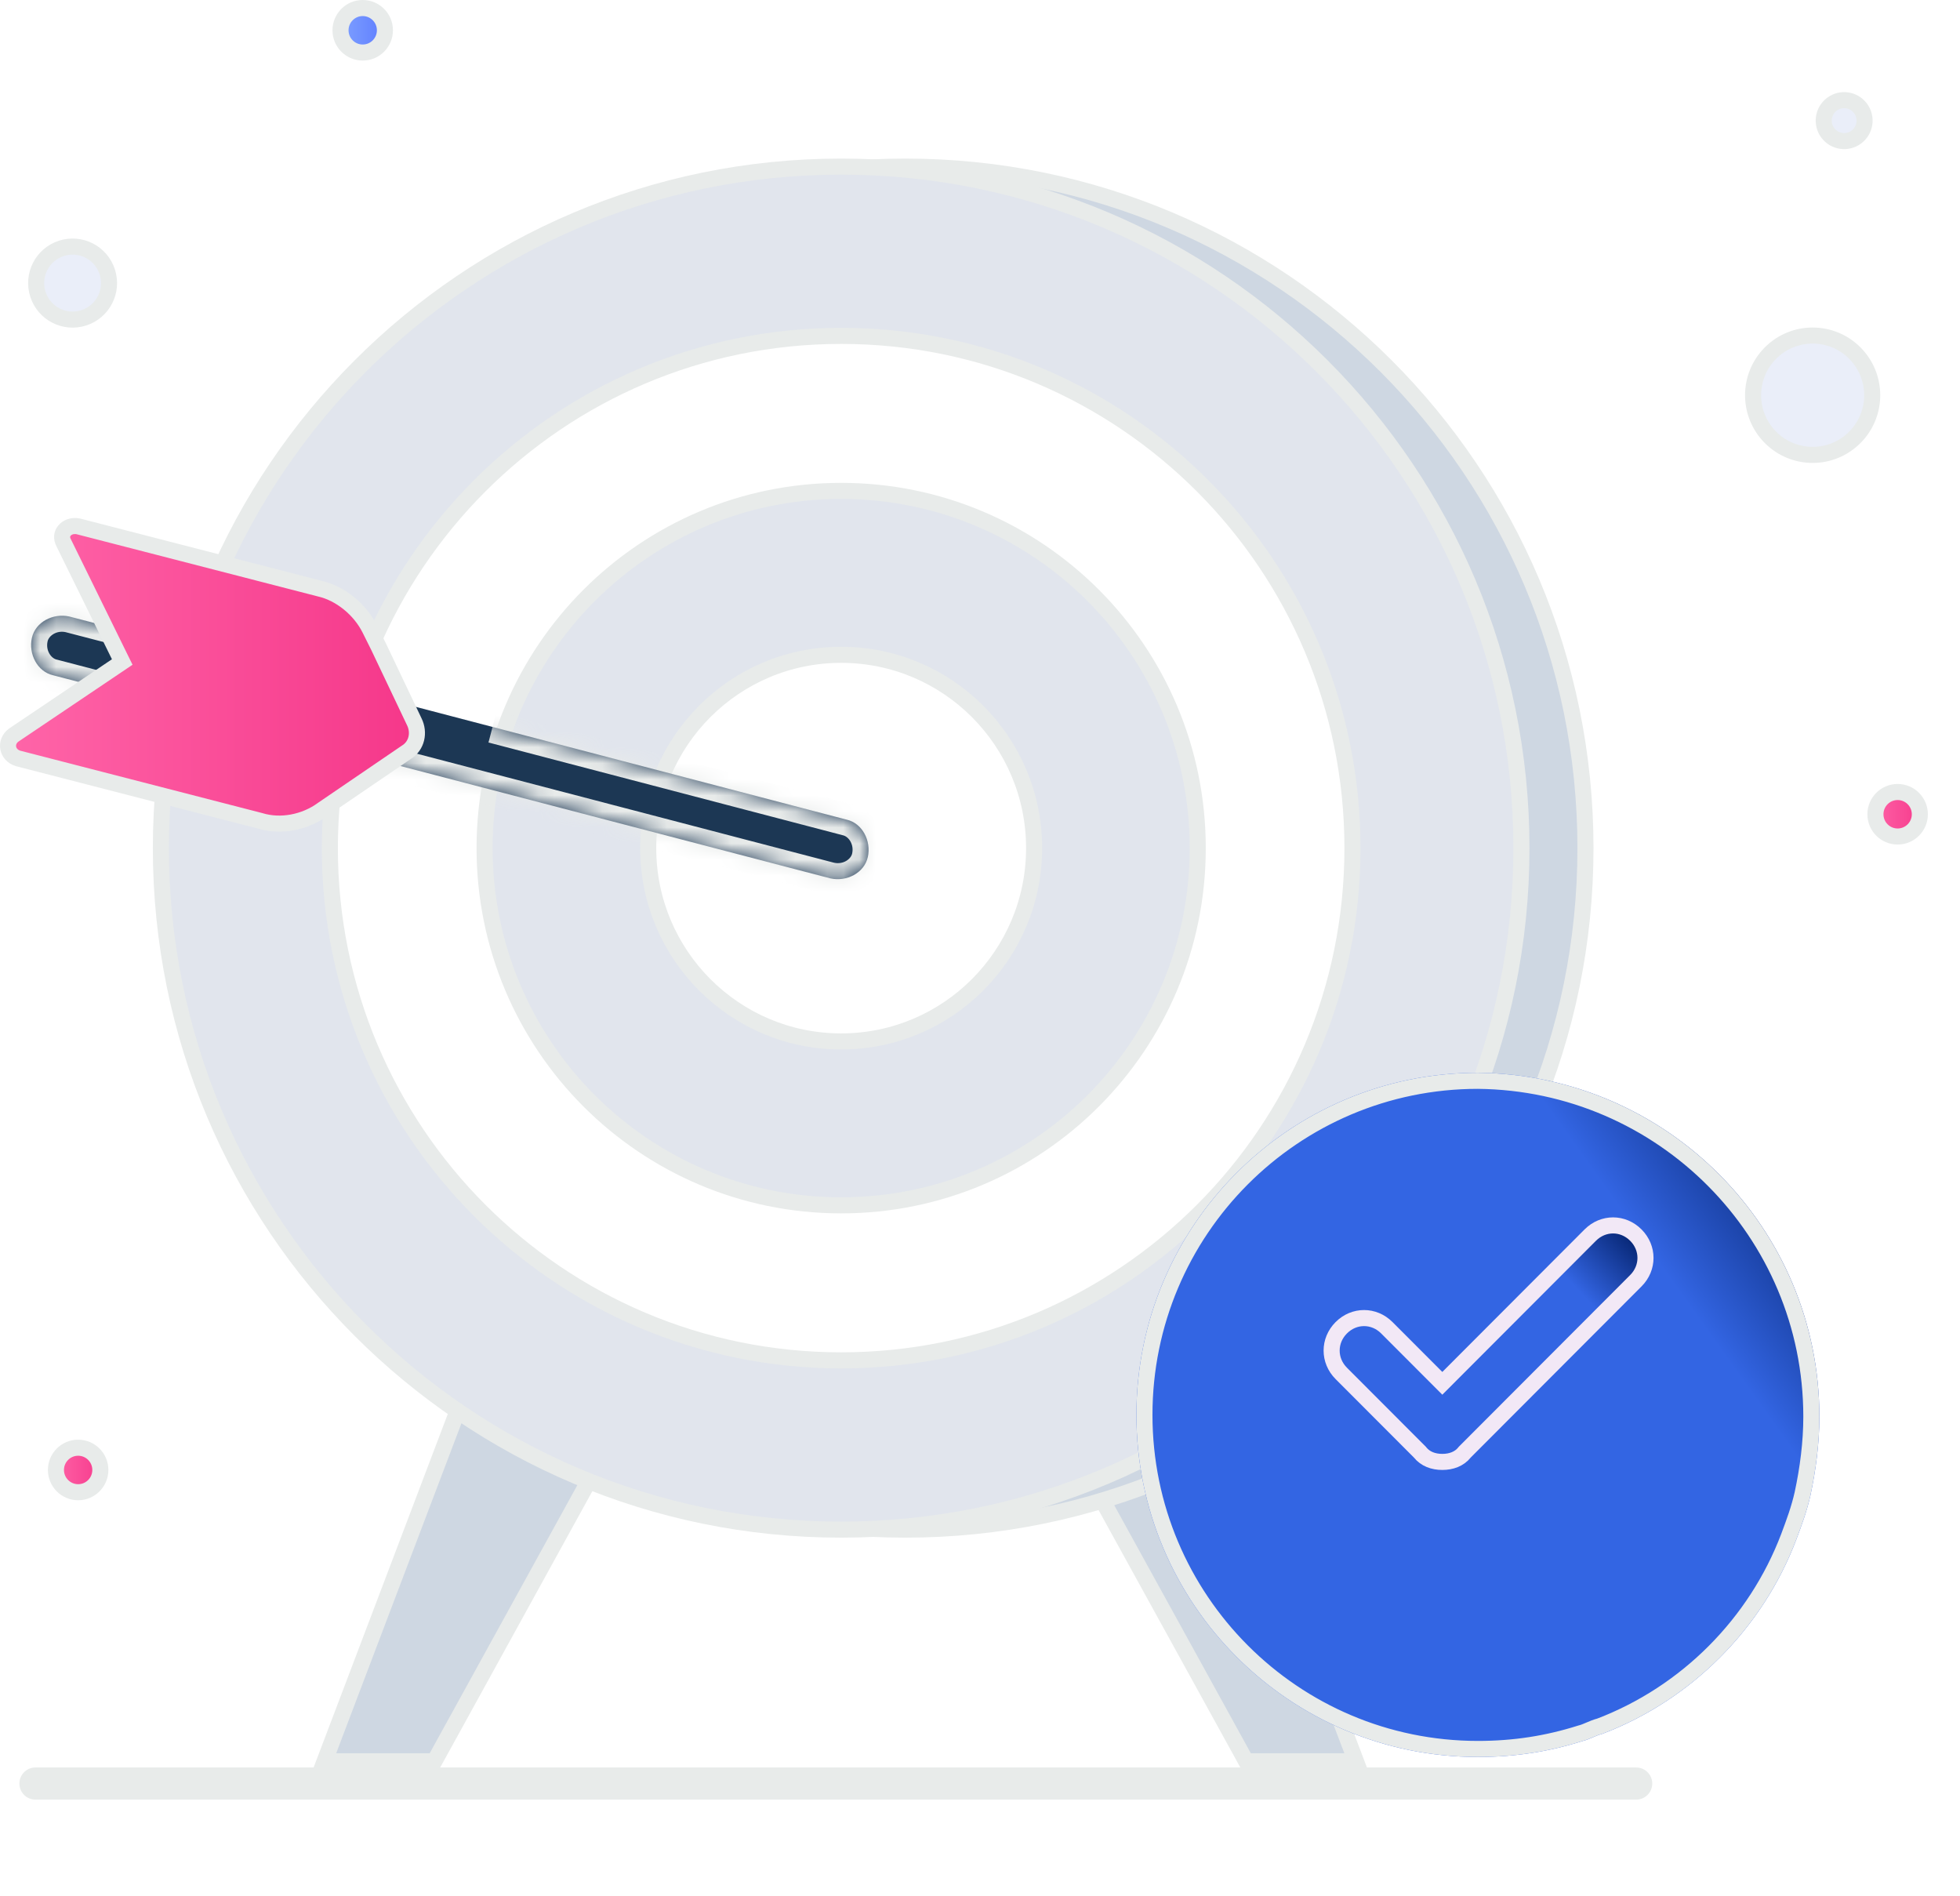 <svg width="122" height="118" viewBox="0 0 122 118" fill="none" xmlns="http://www.w3.org/2000/svg">
<path d="M6.675 16.916C7.063 18.11 6.41 19.392 5.22 19.779C4.029 20.167 2.75 19.515 2.362 18.32C1.975 17.127 2.627 15.845 3.818 15.457C5.008 15.07 6.288 15.722 6.675 16.916Z" fill="#EAEEF9" stroke="#E8EBEA"/>
<path d="M23.959 1.885C23.959 2.651 23.34 3.27 22.577 3.27C21.815 3.27 21.195 2.651 21.195 1.885C21.195 1.119 21.815 0.5 22.577 0.5C23.34 0.5 23.959 1.119 23.959 1.885Z" fill="url(#paint0_linear_15_3591)" stroke="#E8EBEA"/>
<path d="M119.5 50.676C119.5 51.442 118.88 52.061 118.118 52.061C117.355 52.061 116.736 51.442 116.736 50.676C116.736 49.91 117.355 49.291 118.118 49.291C118.88 49.291 119.5 49.91 119.5 50.676Z" fill="url(#paint1_linear_15_3591)" stroke="#E8EBEA"/>
<path d="M6.246 91.484C6.246 92.249 5.626 92.869 4.864 92.869C4.101 92.869 3.482 92.249 3.482 91.484C3.482 90.718 4.101 90.099 4.864 90.099C5.626 90.099 6.246 90.718 6.246 91.484Z" fill="url(#paint2_linear_15_3591)" stroke="#E8EBEA"/>
<path d="M115.565 22.092C116.946 23.606 116.841 25.955 115.329 27.338C113.818 28.722 111.473 28.616 110.092 27.102C108.71 25.588 108.816 23.239 110.327 21.856C111.839 20.472 114.184 20.578 115.565 22.092Z" fill="#EAEEF9" stroke="#E8EBEA"/>
<path d="M115.728 6.648C116.202 7.167 116.165 7.973 115.647 8.447C115.129 8.922 114.324 8.886 113.85 8.366C113.377 7.847 113.413 7.041 113.931 6.567C114.45 6.092 115.254 6.128 115.728 6.648Z" fill="#EAEEF9" stroke="#E8EBEA"/>
<path d="M27.042 109.613H20.202L28.723 87.169L37.267 91.05L27.042 109.613Z" fill="#CED7E2" stroke="#E8EBEA"/>
<path d="M77.562 109.613L67.337 91.05L75.881 87.169L84.402 109.613H77.562Z" fill="#CED7E2" stroke="#E8EBEA"/>
<path d="M98.687 52.783C98.687 76.209 79.728 95.197 56.343 95.197C32.958 95.197 13.999 76.209 13.999 52.783C13.999 29.358 32.958 10.369 56.343 10.369C79.728 10.369 98.687 29.358 98.687 52.783Z" fill="#CED7E2" stroke="#E8EBEA"/>
<path d="M94.702 52.783C94.702 76.209 75.743 95.197 52.358 95.197C28.973 95.197 10.014 76.209 10.014 52.783C10.014 29.358 28.973 10.369 52.358 10.369C75.743 10.369 94.702 29.358 94.702 52.783Z" fill="#E1E5ED" stroke="#E8EBEA"/>
<path d="M84.184 52.783C84.184 70.391 69.934 84.663 52.358 84.663C34.781 84.663 20.531 70.391 20.531 52.783C20.531 35.176 34.781 20.904 52.358 20.904C69.934 20.904 84.184 35.176 84.184 52.783Z" fill="white" stroke="#E8EBEA"/>
<path d="M74.553 52.783C74.553 65.062 64.615 75.015 52.358 75.015C40.1 75.015 30.163 65.062 30.163 52.783C30.163 40.504 40.1 30.551 52.358 30.551C64.615 30.551 74.553 40.504 74.553 52.783Z" fill="#E1E5ED" stroke="#E8EBEA"/>
<path d="M64.368 52.783C64.368 59.428 58.99 64.814 52.358 64.814C45.725 64.814 40.348 59.428 40.348 52.783C40.348 46.138 45.725 40.753 52.358 40.753C58.99 40.753 64.368 46.138 64.368 52.783Z" fill="white" stroke="#E8EBEA"/>
<g filter="url(#filter0_d_15_3591)">
<path d="M113.247 83.167C113.247 84.83 113.026 86.493 112.694 88.046C112.472 89.044 112.14 89.931 111.808 90.818C109.704 96.362 105.276 100.798 99.741 102.905C99.298 103.016 98.966 103.238 98.523 103.349C96.419 104.014 94.316 104.347 91.991 104.347C80.256 104.347 70.735 94.81 70.735 83.056C70.735 71.302 80.256 61.765 91.991 61.765C103.726 61.876 113.247 71.412 113.247 83.167Z" fill="url(#paint3_linear_15_3591)"/>
<path d="M98.401 102.864L98.387 102.867L98.372 102.872C96.318 103.522 94.265 103.847 91.991 103.847C80.533 103.847 71.235 94.535 71.235 83.056C71.235 71.578 80.532 62.266 91.989 62.265C103.45 62.375 112.747 71.69 112.747 83.167C112.747 84.786 112.531 86.413 112.205 87.939C111.992 88.897 111.673 89.752 111.34 90.642C109.29 96.044 104.978 100.368 99.589 102.428C99.341 102.493 99.126 102.585 98.946 102.662L98.935 102.667C98.737 102.752 98.578 102.819 98.401 102.864Z" stroke="#E8EBEA"/>
</g>
<path d="M88.396 90.395L88.379 90.373L88.359 90.354L83.488 85.475C82.687 84.672 82.687 83.436 83.488 82.633C84.289 81.83 85.522 81.83 86.323 82.633L89.423 85.737L89.777 86.092L90.131 85.737L98.987 76.866C99.788 76.064 101.021 76.064 101.822 76.866C102.624 77.669 102.624 78.906 101.822 79.708L91.194 90.354L91.175 90.373L91.158 90.395C90.835 90.798 90.336 90.983 89.777 90.983C89.218 90.983 88.719 90.798 88.396 90.395Z" fill="url(#paint4_linear_15_3591)" stroke="#F2E8F6"/>
<mask id="path-17-inside-1_15_3591" fill="white">
<path d="M30.659 45.242L52.69 51.009C53.686 51.23 54.239 52.339 54.018 53.337C53.797 54.335 52.69 54.89 51.693 54.668L3.314 42.027C2.318 41.805 1.764 40.696 1.985 39.698C2.207 38.7 3.314 38.146 4.31 38.367L20.916 42.692"/>
</mask>
<path d="M30.659 45.242L52.69 51.009C53.686 51.23 54.239 52.339 54.018 53.337C53.797 54.335 52.69 54.89 51.693 54.668L3.314 42.027C2.318 41.805 1.764 40.696 1.985 39.698C2.207 38.7 3.314 38.146 4.31 38.367L20.916 42.692" fill="#1C3754"/>
<path d="M52.69 51.009L52.436 51.976L52.454 51.981L52.472 51.985L52.69 51.009ZM51.693 54.668L51.44 55.636L51.458 55.64L51.476 55.644L51.693 54.668ZM3.314 42.027L3.567 41.059L3.549 41.055L3.531 41.051L3.314 42.027ZM4.31 38.367L4.562 37.4L4.545 37.395L4.528 37.391L4.31 38.367ZM30.405 46.21L52.436 51.976L52.943 50.041L30.912 44.275L30.405 46.21ZM52.472 51.985C52.813 52.061 53.171 52.537 53.042 53.121L54.994 53.554C55.307 52.142 54.559 50.4 52.907 50.033L52.472 51.985ZM53.042 53.121C52.965 53.465 52.49 53.821 51.91 53.692L51.476 55.644C52.889 55.959 54.628 55.206 54.994 53.554L53.042 53.121ZM51.946 53.701L3.567 41.059L3.061 42.994L51.44 55.636L51.946 53.701ZM3.531 41.051C3.191 40.975 2.832 40.499 2.962 39.915L1.009 39.481C0.696 40.893 1.444 42.635 3.097 43.003L3.531 41.051ZM2.962 39.915C3.038 39.571 3.514 39.215 4.093 39.343L4.528 37.391C3.114 37.077 1.376 37.829 1.009 39.481L2.962 39.915ZM4.058 39.335L20.664 43.66L21.169 41.724L4.562 37.4L4.058 39.335Z" fill="#E8EBEA" mask="url(#path-17-inside-1_15_3591)"/>
<path d="M19.906 36.634L19.906 36.634L19.918 36.637C21.201 36.933 22.413 37.937 23.016 39.145L23.567 40.25L25.779 44.903L25.779 44.903L25.783 44.911C26.126 45.598 25.941 46.414 25.301 46.815L25.293 46.82L25.285 46.825L20.081 50.374L20.075 50.378L20.069 50.383C18.967 51.185 17.469 51.479 16.193 51.085L16.182 51.082L16.17 51.079L1.125 47.201C0.417 46.982 0.296 46.177 0.838 45.76L7.247 41.444L7.609 41.2L7.416 40.808L3.984 33.822L3.979 33.811L3.973 33.8C3.797 33.483 3.857 33.208 4.016 33.02C4.182 32.822 4.487 32.685 4.864 32.756L19.906 36.634Z" fill="url(#paint5_linear_15_3591)" stroke="#E8EBEA"/>
<path d="M2.207 111H101.844" stroke="#E8EBEA" stroke-width="2" stroke-miterlimit="10" stroke-linecap="round" stroke-linejoin="round"/>
<defs>
<filter id="filter0_d_15_3591" x="62.735" y="58.765" width="58.512" height="58.581" filterUnits="userSpaceOnUse" color-interpolation-filters="sRGB">
<feFlood flood-opacity="0" result="BackgroundImageFix"/>
<feColorMatrix in="SourceAlpha" type="matrix" values="0 0 0 0 0 0 0 0 0 0 0 0 0 0 0 0 0 0 127 0" result="hardAlpha"/>
<feOffset dy="5"/>
<feGaussianBlur stdDeviation="4"/>
<feColorMatrix type="matrix" values="0 0 0 0 0.49 0 0 0 0 0.114 0 0 0 0 0.659 0 0 0 0.12 0"/>
<feBlend mode="normal" in2="BackgroundImageFix" result="effect1_dropShadow_15_3591"/>
<feBlend mode="normal" in="SourceGraphic" in2="effect1_dropShadow_15_3591" result="shape"/>
</filter>
<linearGradient id="paint0_linear_15_3591" x1="20.747" y1="1.833" x2="24.407" y2="1.833" gradientUnits="userSpaceOnUse">
<stop stop-color="#83A6FF"/>
<stop offset="1" stop-color="#5A78FF"/>
</linearGradient>
<linearGradient id="paint1_linear_15_3591" x1="116.29" y1="50.67" x2="119.949" y2="50.67" gradientUnits="userSpaceOnUse">
<stop stop-color="#FF66A9"/>
<stop offset="1" stop-color="#F53689"/>
</linearGradient>
<linearGradient id="paint2_linear_15_3591" x1="3.072" y1="91.496" x2="6.731" y2="91.496" gradientUnits="userSpaceOnUse">
<stop stop-color="#FF66A9"/>
<stop offset="1" stop-color="#F53689"/>
</linearGradient>
<linearGradient id="paint3_linear_15_3591" x1="94.792" y1="61.765" x2="105.07" y2="54.432" gradientUnits="userSpaceOnUse">
<stop stop-color="#3365E3"/>
<stop offset="1" stop-color="#001C62"/>
</linearGradient>
<linearGradient id="paint4_linear_15_3591" x1="94.008" y1="75.765" x2="98.011" y2="72.028" gradientUnits="userSpaceOnUse">
<stop stop-color="#3365E3"/>
<stop offset="1" stop-color="#001C62"/>
</linearGradient>
<linearGradient id="paint5_linear_15_3591" x1="-0.007" y1="41.996" x2="26.507" y2="41.996" gradientUnits="userSpaceOnUse">
<stop stop-color="#FF66A9"/>
<stop offset="1" stop-color="#F53689"/>
</linearGradient>
</defs>
</svg>
